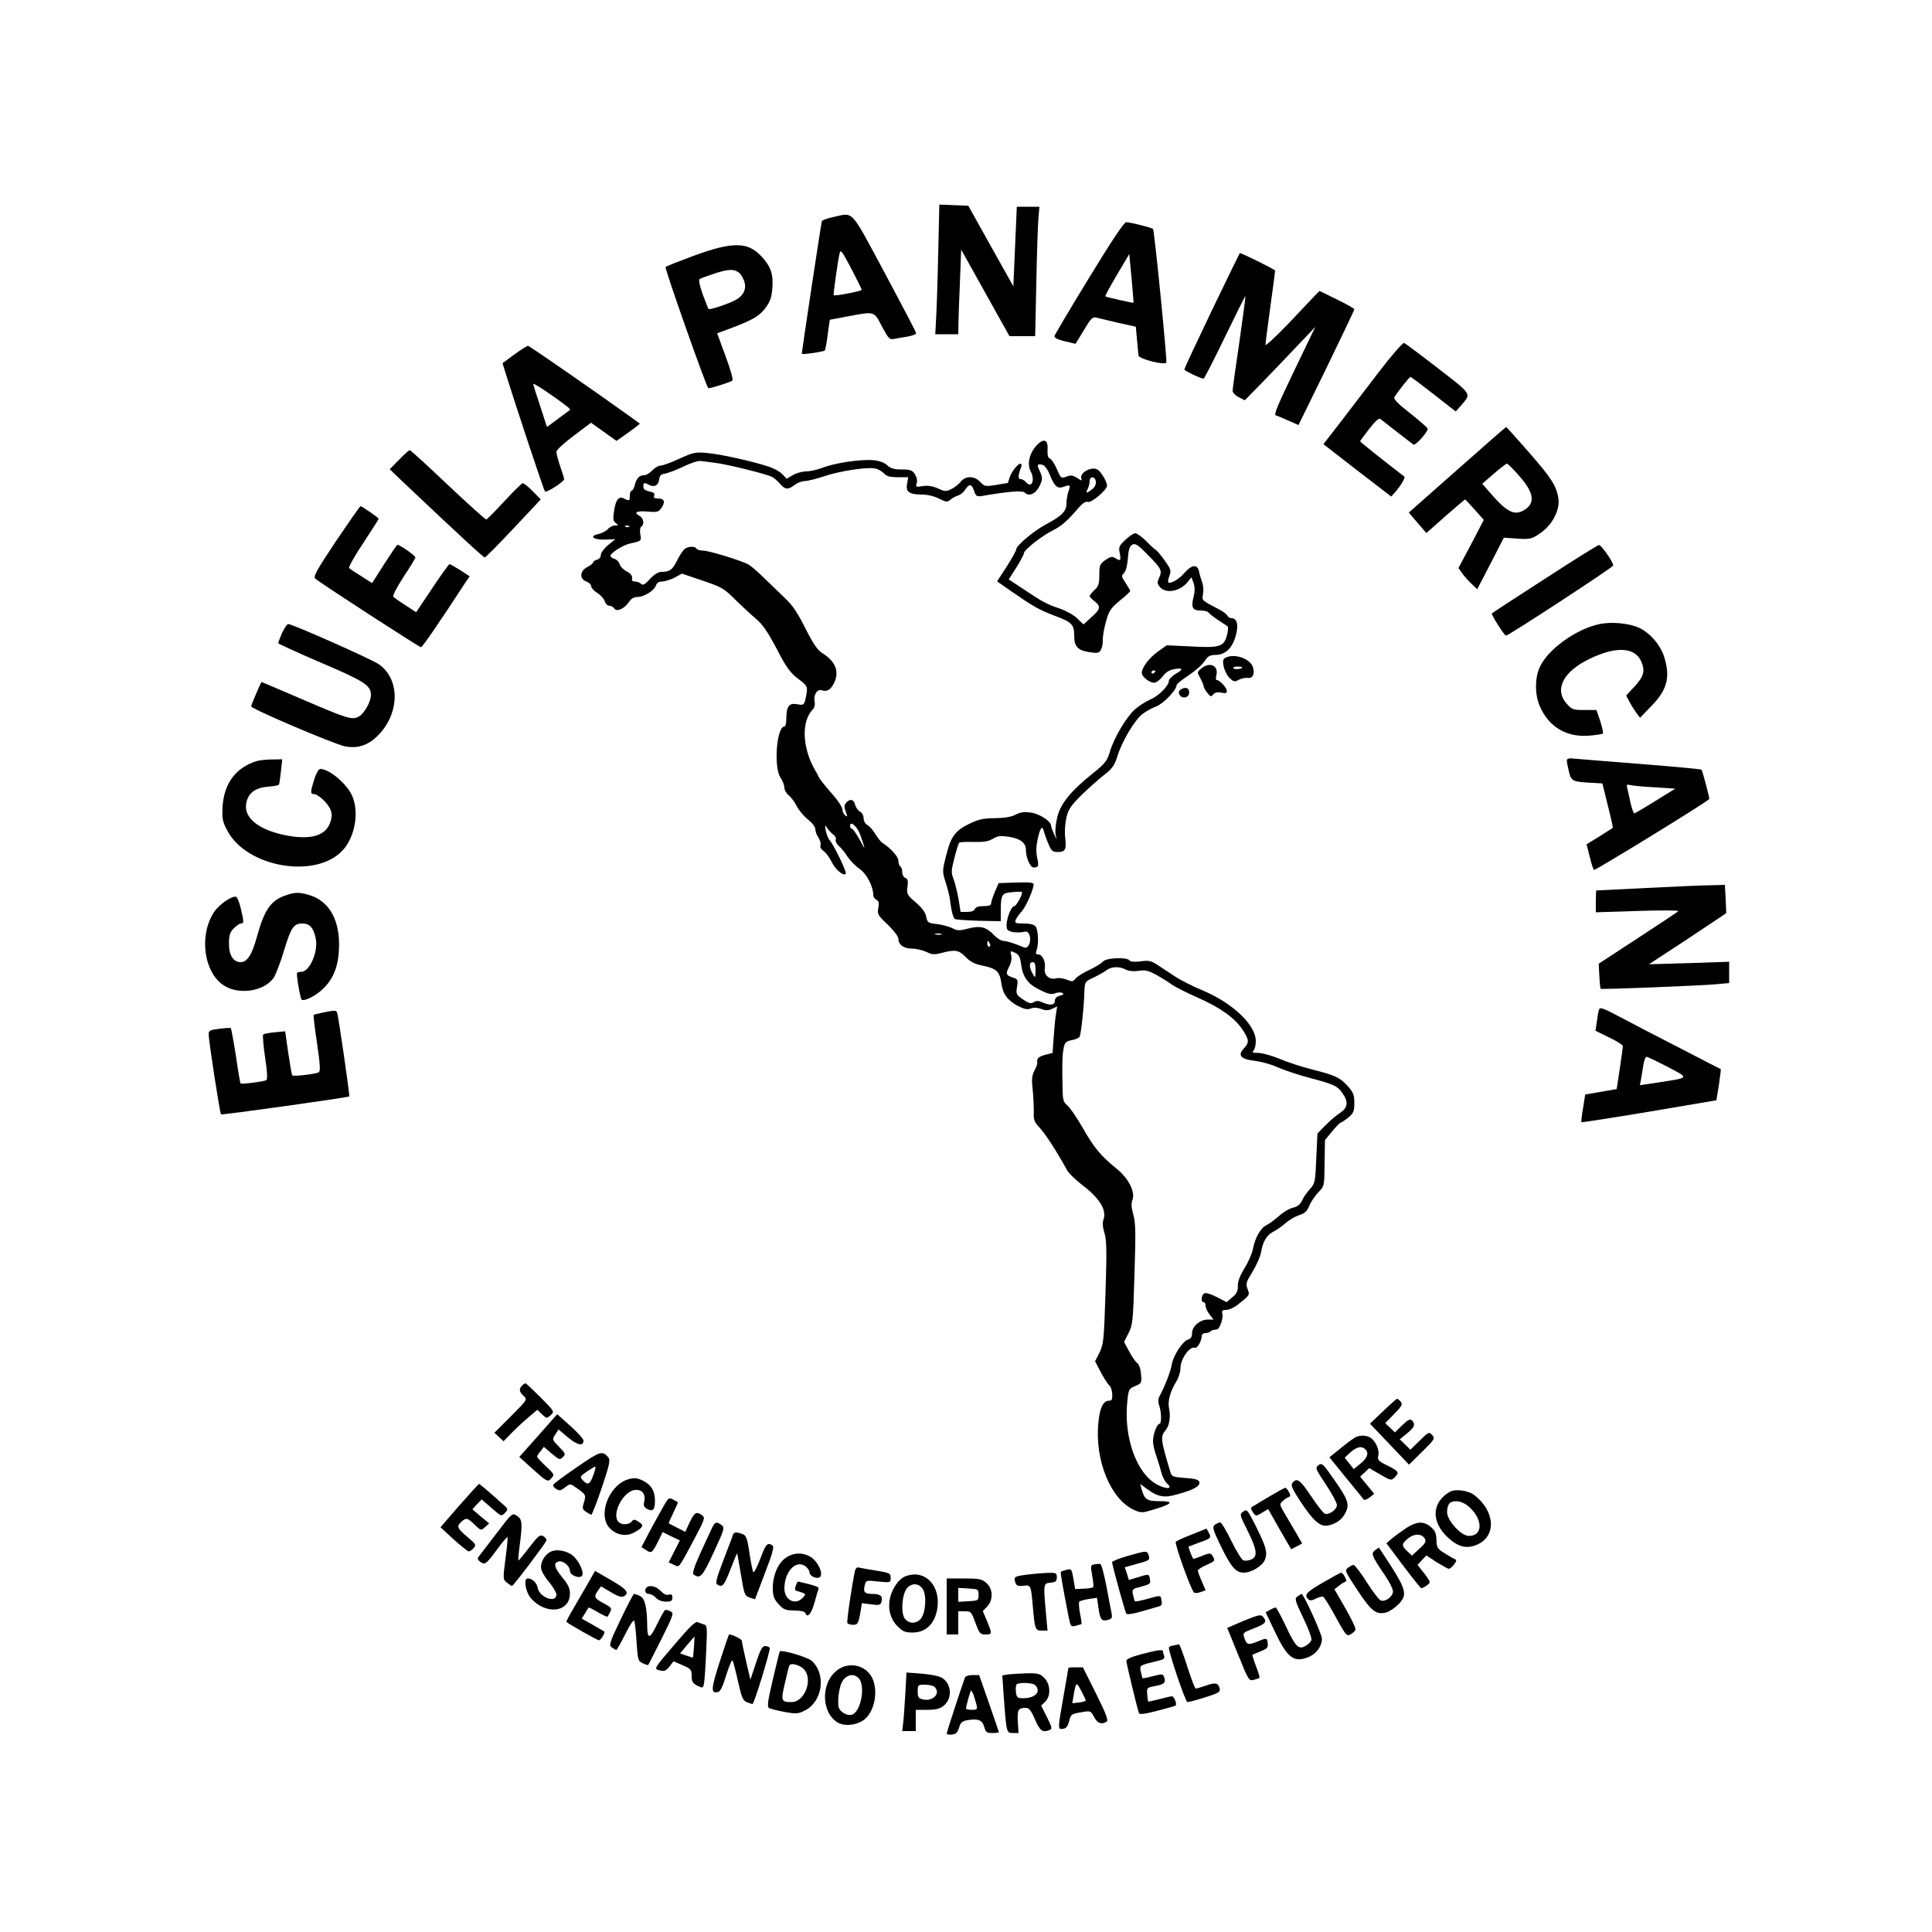 <?xml version="1.0" standalone="no"?>
<!DOCTYPE svg PUBLIC "-//W3C//DTD SVG 20010904//EN"
 "http://www.w3.org/TR/2001/REC-SVG-20010904/DTD/svg10.dtd">
<svg version="1.0" xmlns="http://www.w3.org/2000/svg"
 width="1000pt" height="1000pt" viewBox="0 0 1000 1000"
 preserveAspectRatio="xMidYMid meet">
<g transform="translate(0,1000) scale(0.1,-0.1)"
fill="#000000" stroke="none">
<path d="M4856 8683 c-3 -142 -8 -293 -11 -335 l-4 -78 59 0 60 0 1 63 c1 34
4 132 8 219 l6 156 125 -224 125 -224 66 0 67 0 6 278 c3 152 8 303 11 335 l5
57 -59 0 -58 0 -9 -206 -9 -206 -117 209 -116 208 -75 3 -75 3 -6 -258z"/>
<path d="M4311 8876 c-30 -6 -56 -16 -57 -21 -4 -10 -104 -675 -104 -686 0 -6
111 10 119 17 3 3 10 39 15 82 l11 77 90 17 c144 27 138 29 180 -52 34 -63 39
-69 64 -64 14 3 46 8 69 12 24 4 44 12 44 17 0 6 -74 146 -163 313 -182 338
-158 312 -268 288z m149 -376 c0 -7 -140 -34 -145 -28 -3 3 22 181 31 218 5
21 13 9 60 -80 30 -57 54 -106 54 -110z"/>
<path d="M5637 8562 c-97 -158 -177 -294 -179 -301 -2 -9 15 -18 52 -27 30 -7
56 -13 56 -14 1 0 21 32 44 71 37 62 45 70 65 65 13 -3 64 -15 113 -27 l91
-20 6 -67 c3 -37 7 -74 8 -82 3 -19 141 -53 144 -36 4 18 -62 685 -69 691 -7
7 -115 34 -139 35 -11 0 -76 -98 -192 -288z m230 -129 c-3 -2 -141 29 -146 33
-2 2 25 52 60 111 l64 108 12 -125 c6 -69 11 -126 10 -127z"/>
<path d="M3593 8677 c-78 -29 -145 -55 -148 -59 -6 -6 208 -613 221 -627 4 -4
107 28 125 39 5 4 -10 58 -35 125 l-44 120 81 30 c108 41 142 62 174 108 21
30 28 54 31 101 5 69 -10 109 -57 159 -70 76 -148 77 -348 4z m233 -89 c7 -5
17 -22 24 -38 18 -44 -1 -84 -53 -108 -49 -23 -126 -47 -130 -41 -2 2 -15 37
-30 76 -17 50 -22 75 -15 79 6 4 43 17 82 30 68 22 97 22 122 2z"/>
<path d="M6272 8392 c-78 -163 -142 -300 -142 -304 0 -7 86 -48 100 -48 3 0
53 97 110 215 57 118 105 214 106 212 2 -1 -13 -108 -31 -237 -19 -129 -35
-243 -35 -252 0 -10 14 -25 32 -34 l31 -16 86 88 c48 49 130 135 183 191 l96
101 -104 -216 c-93 -193 -113 -242 -100 -242 2 0 29 -11 60 -25 l57 -25 145
296 c79 163 144 299 144 303 0 4 -41 27 -90 51 l-90 44 -29 -29 c-15 -17 -78
-82 -139 -147 -62 -64 -112 -110 -112 -103 0 7 11 95 25 195 14 100 25 185 25
189 0 6 -174 92 -183 91 -1 -1 -66 -134 -145 -298z"/>
<path d="M7135 8072 c-66 -86 -157 -205 -202 -264 l-83 -107 175 -136 176
-135 24 27 c27 32 50 71 44 76 -103 79 -229 179 -229 183 0 2 21 31 47 64 29
38 50 57 57 52 6 -5 45 -35 86 -67 41 -32 80 -62 86 -66 9 -8 74 64 74 82 0 4
-41 40 -90 79 -63 49 -88 75 -83 84 15 25 78 105 83 105 3 1 57 -40 120 -89
l115 -90 28 32 c53 62 59 53 -119 191 -90 70 -170 129 -176 132 -7 2 -66 -65
-133 -153z"/>
<path d="M2662 8165 l-61 -45 13 -42 c49 -158 200 -615 207 -622 7 -8 99 51
99 64 0 4 -9 33 -20 65 -11 32 -20 66 -20 76 0 10 37 44 90 84 l89 67 66 -47
66 -47 37 26 c20 14 48 34 61 44 l23 19 -48 35 c-165 119 -524 368 -531 368
-5 0 -37 -20 -71 -45z m268 -265 c14 -10 23 -20 20 -22 -3 -2 -31 -23 -62 -46
l-57 -42 -35 108 c-20 59 -36 111 -36 115 0 7 100 -59 170 -113z"/>
<path d="M7542 7568 l-250 -221 45 -53 46 -53 98 87 c55 48 101 87 102 87 2 0
24 -24 50 -53 l47 -53 -65 -125 -66 -124 19 -27 c11 -16 33 -40 49 -55 l29
-28 69 133 69 134 71 -5 c65 -4 73 -2 117 28 62 42 104 121 94 181 -10 65 -37
106 -156 242 -61 70 -113 127 -114 127 -2 0 -116 -100 -254 -222z m322 -32
c80 -90 85 -146 16 -181 -43 -22 -82 -2 -152 77 l-56 64 60 52 c33 29 63 52
68 52 5 0 33 -29 64 -64z"/>
<path d="M5365 7694 c-37 -40 -50 -96 -30 -134 24 -47 4 -91 -25 -55 -7 8 -19
15 -27 15 -15 0 -14 20 3 64 3 9 1 16 -4 16 -15 0 -51 -48 -58 -77 -4 -12 -7
-23 -8 -23 0 0 -28 -4 -60 -10 -56 -9 -60 -8 -82 15 -30 33 -76 33 -101 2 -10
-13 -32 -30 -48 -38 -28 -14 -34 -14 -70 3 -28 12 -52 16 -79 12 -35 -6 -38
-5 -31 15 4 14 0 31 -9 46 -14 21 -24 25 -68 25 -39 0 -57 5 -75 21 -14 14
-40 24 -72 27 -64 6 -200 -14 -263 -39 -27 -10 -65 -19 -86 -19 -20 0 -51 -9
-68 -19 l-32 -19 -22 23 c-13 14 -44 31 -69 39 -83 28 -250 65 -319 71 -63 6
-72 4 -145 -29 -43 -20 -87 -36 -98 -36 -11 0 -30 -11 -43 -25 -13 -14 -32
-25 -43 -25 -25 0 -39 -16 -48 -53 -4 -15 -11 -27 -16 -27 -5 0 -9 -11 -9 -25
0 -28 -3 -29 -29 -16 -27 15 -43 -3 -52 -60 -7 -46 -6 -56 8 -66 15 -12 15
-13 -4 -13 -11 0 -28 -8 -37 -19 -9 -10 -31 -21 -47 -25 -52 -10 -29 -31 32
-29 l54 2 -37 -30 c-21 -17 -38 -40 -38 -51 0 -11 -8 -22 -20 -25 -11 -3 -20
-9 -20 -14 0 -5 -13 -15 -30 -24 -39 -20 -42 -61 -5 -75 14 -5 25 -16 25 -25
0 -8 15 -24 33 -35 17 -11 34 -30 37 -42 4 -13 14 -23 23 -23 10 0 22 -7 27
-15 12 -19 53 0 76 35 10 16 25 25 43 25 34 0 87 33 96 59 4 14 15 21 31 21
14 0 43 9 65 20 l39 21 91 -31 c119 -40 124 -43 190 -109 32 -31 77 -73 102
-94 34 -28 61 -68 107 -155 50 -97 70 -124 111 -155 47 -36 49 -40 44 -75 -11
-62 -12 -64 -49 -57 -41 8 -56 -11 -56 -74 0 -23 -4 -41 -9 -41 -41 0 -58
-209 -21 -265 11 -16 20 -40 20 -52 0 -12 10 -30 23 -40 12 -10 31 -35 41 -56
11 -21 37 -52 58 -69 21 -16 38 -38 38 -49 0 -11 7 -31 16 -44 9 -14 14 -32
11 -40 -4 -8 3 -21 16 -30 12 -8 31 -34 42 -57 19 -40 66 -78 73 -59 4 11 -63
149 -83 171 -8 9 -17 32 -21 51 -5 30 -4 32 7 14 7 -11 21 -26 31 -34 11 -7
17 -19 14 -27 -3 -8 4 -22 15 -32 12 -9 32 -34 45 -55 14 -21 42 -50 64 -65
37 -26 70 -90 70 -136 0 -8 7 -19 17 -24 12 -7 14 -17 9 -43 -6 -30 -2 -37 49
-85 31 -30 55 -61 55 -73 0 -31 28 -51 70 -51 22 0 55 -8 75 -17 30 -15 42
-15 80 -5 69 18 88 15 124 -22 25 -26 47 -36 91 -45 68 -14 85 -31 93 -90 7
-55 32 -89 86 -118 32 -16 48 -20 66 -13 15 6 34 5 53 -2 23 -9 37 -9 57 0
l27 13 -6 -38 c-4 -21 -9 -75 -12 -120 l-6 -83 -39 -10 c-35 -10 -44 -19 -40
-43 1 -4 -6 -22 -15 -39 -13 -25 -15 -46 -9 -97 4 -37 6 -88 6 -115 -2 -43 2
-53 32 -85 29 -32 89 -124 139 -216 8 -16 44 -51 79 -78 90 -68 128 -130 111
-178 -6 -16 -5 -40 5 -72 11 -39 12 -94 5 -310 -8 -243 -10 -265 -31 -308
l-23 -45 31 -59 c18 -33 37 -63 44 -67 6 -4 12 -23 14 -42 1 -30 -2 -36 -17
-36 -30 0 -48 -38 -55 -115 -19 -194 64 -395 184 -450 39 -17 41 -17 110 4 91
28 99 41 23 41 -65 0 -77 8 -92 58 l-8 31 39 -29 c55 -39 87 -44 155 -24 83
23 116 42 112 62 -3 13 -18 18 -73 22 -64 5 -70 7 -77 30 -52 175 -53 183 -23
220 18 22 25 70 16 110 -8 38 6 88 39 142 11 18 20 48 20 66 0 48 48 116 75
106 12 -5 35 36 35 61 0 8 8 15 18 15 10 0 22 3 26 7 4 5 12 9 17 9 5 1 13 2
18 3 14 2 34 59 28 81 -4 16 0 20 20 20 14 0 39 11 57 25 66 52 66 51 53 84
-10 27 -7 35 27 90 20 34 40 78 43 99 9 55 29 90 66 108 17 9 46 29 62 44 17
15 47 33 68 40 30 9 42 20 54 49 8 20 29 51 46 69 32 33 32 33 33 152 l2 119
37 45 c21 25 41 46 45 46 5 0 22 12 39 26 27 22 31 32 31 75 0 40 -5 54 -31
84 -42 47 -66 59 -186 89 -55 14 -132 39 -171 56 -39 16 -88 30 -108 30 -30 0
-35 3 -26 12 7 7 12 29 12 49 0 84 -119 197 -276 263 -49 20 -114 53 -144 73
-30 20 -71 47 -91 60 -31 20 -44 23 -86 17 -33 -4 -53 -2 -57 5 -12 18 -121
14 -137 -6 -8 -9 -40 -29 -72 -44 -32 -15 -64 -35 -71 -45 -12 -15 -17 -16
-44 -5 -18 7 -42 11 -55 7 -36 -9 -65 17 -59 52 5 36 -13 72 -35 72 -12 0 -13
5 -7 23 11 33 8 105 -6 122 -8 10 -30 15 -61 15 -42 0 -48 2 -42 18 3 9 17 29
30 43 23 25 63 115 63 142 0 9 -23 11 -91 9 l-90 -3 -20 -46 c-10 -24 -19 -51
-19 -59 0 -10 -12 -14 -39 -14 -25 0 -41 -5 -45 -15 -3 -9 -18 -15 -40 -15
l-34 0 -10 63 c-6 34 -17 80 -25 103 -15 38 -14 47 3 113 10 40 21 76 25 79 3
4 37 5 75 4 53 -1 77 3 100 17 25 15 40 16 81 10 60 -9 89 -32 89 -67 0 -41
22 -92 40 -92 26 0 28 8 18 52 -6 28 -5 58 3 95 14 62 24 74 33 37 4 -14 14
-43 24 -65 14 -34 21 -39 48 -39 39 0 45 14 37 79 -3 27 0 72 7 100 10 43 23
62 83 121 40 38 93 85 118 104 37 29 49 47 63 93 24 77 89 186 129 217 17 13
50 32 73 40 38 16 104 85 104 110 1 6 29 29 63 51 34 23 71 55 82 73 16 25 27
31 53 32 53 0 88 32 107 95 17 58 9 95 -20 95 -8 0 -18 6 -22 13 -4 8 -21 21
-38 30 -100 53 -94 47 -88 83 3 19 1 46 -5 61 -6 16 -13 40 -16 56 -9 38 -37
35 -75 -8 -29 -34 -73 -59 -84 -49 -3 3 0 18 6 34 10 26 7 34 -23 77 -19 26
-40 52 -47 56 -8 5 -31 26 -52 48 -22 21 -46 39 -55 39 -8 0 -31 -15 -51 -34
-33 -31 -36 -38 -29 -70 7 -39 4 -42 -25 -24 -15 9 -24 7 -50 -11 -28 -20 -31
-27 -31 -77 0 -46 -4 -59 -25 -78 -14 -13 -25 -27 -25 -31 0 -4 11 -16 25 -27
34 -27 32 -40 -16 -83 l-41 -37 -32 31 c-17 17 -57 39 -88 50 -72 25 -86 32
-185 98 l-82 54 40 62 c21 34 39 68 39 74 0 17 92 89 150 118 45 23 74 48 134
118 20 23 36 33 48 29 19 -5 98 63 98 84 0 21 -32 74 -50 84 -32 17 -94 -18
-83 -47 5 -13 1 -12 -21 3 -23 14 -33 16 -56 7 -28 -10 -29 -9 -50 39 -11 27
-28 52 -36 55 -10 3 -13 18 -12 46 4 52 -20 61 -57 21z m-1668 -89 c59 -6 274
-59 300 -74 10 -5 28 -21 40 -35 27 -31 42 -32 76 -6 14 11 37 20 52 20 15 0
59 11 98 24 82 28 225 50 267 41 15 -3 36 -15 46 -26 13 -14 30 -19 71 -19
l54 0 -6 -34 c-8 -42 11 -56 80 -56 27 0 63 -9 86 -21 36 -18 43 -19 57 -6 10
8 27 18 40 22 12 3 30 17 38 31 22 32 33 30 46 -7 9 -28 14 -30 42 -26 131 23
208 29 219 18 26 -26 65 -4 85 50 8 19 6 34 -5 58 -18 36 -15 42 13 35 11 -3
27 -24 38 -52 24 -60 40 -74 73 -61 32 12 36 8 23 -25 -5 -15 -10 -43 -10 -61
0 -41 -22 -64 -104 -108 -63 -33 -156 -111 -156 -130 0 -7 -22 -47 -49 -89
l-50 -77 77 -54 c110 -76 140 -93 218 -123 92 -34 104 -46 104 -104 0 -58 19
-77 82 -86 40 -6 47 -4 57 14 6 12 10 34 9 49 -1 15 6 58 16 94 16 58 24 70
72 110 30 24 54 47 54 50 0 3 -11 22 -24 42 -22 32 -23 36 -8 51 9 9 17 39 20
76 3 46 9 63 23 71 16 8 29 0 84 -57 68 -69 72 -78 53 -118 -9 -22 -8 -29 7
-46 31 -34 102 -21 141 26 l21 26 11 -30 c7 -21 7 -43 0 -71 -14 -55 -6 -71
36 -71 19 0 38 -5 41 -10 4 -6 25 -23 48 -38 23 -15 46 -30 50 -33 5 -3 4 -24
-2 -46 -16 -61 -38 -67 -186 -59 l-126 6 -45 -32 c-46 -33 -84 -83 -84 -111 0
-22 47 -56 69 -50 10 2 28 18 40 33 13 19 34 32 56 36 49 9 53 0 10 -24 -19
-12 -35 -28 -35 -36 0 -25 -52 -78 -95 -96 -23 -10 -59 -33 -79 -50 -46 -41
-109 -147 -131 -220 -15 -49 -24 -61 -91 -115 -110 -88 -163 -152 -181 -222
-8 -31 -12 -71 -10 -88 l6 -30 -14 30 c-8 17 -14 35 -15 42 0 22 -59 61 -104
67 -34 5 -53 3 -78 -10 -22 -12 -57 -18 -108 -19 -62 0 -85 -6 -135 -30 -73
-36 -94 -66 -119 -168 -19 -75 -19 -79 -1 -135 10 -31 19 -68 21 -82 8 -64 17
-101 27 -107 6 -3 61 -7 124 -9 l113 -2 0 51 c0 86 5 95 58 99 26 3 49 3 51 1
8 -6 -28 -73 -39 -73 -15 0 -40 -63 -40 -98 0 -25 5 -30 31 -36 17 -3 42 -3
55 0 19 5 26 1 33 -17 11 -32 -7 -72 -28 -63 -48 20 -88 33 -107 34 -11 0 -33
13 -49 30 -40 42 -70 50 -133 34 -46 -12 -57 -12 -83 2 -17 8 -52 18 -79 21
-46 5 -50 8 -56 38 -4 22 -21 46 -54 74 -45 39 -48 44 -43 81 4 31 2 41 -11
46 -9 3 -16 17 -16 29 0 13 -4 27 -10 30 -5 3 -10 17 -10 30 0 21 -41 66 -82
92 -8 4 -24 25 -37 46 -13 20 -31 42 -42 47 -11 6 -19 21 -19 35 0 14 -8 29
-19 34 -10 6 -22 22 -25 36 -7 28 -27 33 -47 9 -10 -12 -10 -22 -1 -46 9 -25
9 -28 -4 -18 -8 7 -14 21 -14 31 0 10 -19 40 -42 67 -59 68 -73 86 -81 102 -4
8 -11 22 -16 30 -69 116 -75 258 -13 319 8 9 12 25 8 41 -6 34 15 66 38 57 24
-9 45 2 61 34 32 60 11 115 -58 158 -25 15 -47 47 -88 128 -41 82 -67 121
-109 160 -30 29 -80 77 -110 106 -30 30 -65 59 -77 66 -41 21 -204 71 -233 71
-16 0 -32 5 -35 10 -10 16 -51 12 -67 -7 -9 -10 -25 -37 -36 -59 -22 -44 -37
-54 -79 -54 -16 0 -37 -13 -59 -37 -26 -29 -37 -34 -46 -25 -7 7 -20 12 -30
12 -10 0 -17 3 -17 8 4 21 -4 33 -30 46 -16 9 -31 25 -34 36 -3 12 -15 24 -26
27 -12 3 -21 10 -21 17 1 14 64 54 98 62 63 14 63 14 56 49 -3 19 -1 35 5 39
18 12 12 45 -9 56 -33 18 -15 27 44 22 49 -4 55 -2 71 21 20 31 13 47 -20 47
-18 0 -23 4 -19 15 5 11 -3 17 -25 21 -21 5 -31 12 -31 25 0 22 4 23 30 9 27
-14 48 -2 52 28 2 20 9 28 28 30 14 2 57 18 95 36 39 19 79 32 90 30 11 -1 44
-5 72 -9z m1975 -97 c2 -14 -5 -30 -19 -40 -28 -23 -36 -23 -23 1 5 11 10 29
10 40 0 28 28 27 32 -1z m-2415 -234 c-3 -3 -12 -4 -19 -1 -8 3 -5 6 6 6 11 1
17 -2 13 -5z m2723 -748 c0 -3 -4 -8 -10 -11 -5 -3 -10 -1 -10 4 0 6 5 11 10
11 6 0 10 -2 10 -4z m-1527 -848 c28 -81 28 -83 -3 -25 -17 31 -35 57 -40 57
-6 0 -10 7 -10 15 0 30 38 -3 53 -47z m420 -515 c-7 -2 -21 -2 -30 0 -10 3 -4
5 12 5 17 0 24 -2 18 -5z m251 -48 c3 -8 1 -15 -4 -15 -6 0 -10 7 -10 15 0 8
2 15 4 15 2 0 6 -7 10 -15z m161 -105 c9 -68 35 -104 98 -134 42 -21 59 -25
79 -17 13 5 30 6 37 1 9 -5 5 -9 -13 -14 -17 -4 -26 -13 -26 -26 0 -23 -25
-26 -65 -8 -20 9 -31 9 -44 1 -15 -9 -26 -7 -56 14 -35 24 -37 28 -31 65 6 37
5 40 -24 49 -34 12 -36 19 -15 59 9 18 13 40 9 55 -6 24 -5 25 19 14 20 -9 27
-21 32 -59z m75 -32 c-1 -42 -1 -43 -15 -18 -19 33 -19 60 0 60 11 0 15 -11
15 -42z m468 3 c14 -7 39 -10 65 -6 34 5 51 2 92 -21 28 -15 64 -38 80 -50 17
-12 76 -42 133 -67 119 -53 191 -104 233 -166 35 -53 36 -67 7 -98 -34 -36
-15 -56 58 -64 32 -4 85 -18 116 -33 32 -14 106 -39 166 -55 128 -34 144 -41
171 -80 31 -43 27 -75 -11 -100 -18 -11 -52 -40 -76 -64 l-43 -44 -6 -129 c-5
-123 -7 -130 -33 -159 -15 -16 -34 -43 -41 -60 -10 -20 -24 -31 -46 -36 -18
-3 -51 -23 -73 -43 -23 -20 -52 -42 -66 -48 -29 -14 -58 -65 -69 -123 -4 -22
-23 -66 -43 -98 -24 -40 -36 -70 -35 -93 1 -26 -6 -40 -29 -59 l-29 -25 -50
26 c-27 14 -56 24 -64 20 -17 -6 -21 -46 -5 -46 6 0 10 -8 10 -19 0 -10 9 -30
21 -45 l20 -26 -29 0 c-41 0 -82 -35 -82 -70 0 -19 -6 -29 -19 -33 -29 -7 -78
-82 -86 -130 -6 -36 -34 -109 -66 -169 -5 -11 -5 -28 1 -43 12 -33 13 -95 1
-95 -13 0 -34 -57 -33 -91 0 -17 8 -49 16 -72 8 -23 20 -61 26 -85 6 -24 20
-51 30 -60 33 -28 1 -33 -49 -7 -107 55 -176 245 -156 431 6 63 8 66 41 80 33
14 34 16 30 61 -2 28 -10 51 -20 58 -9 7 -28 34 -42 61 l-26 48 23 45 c22 43
24 64 31 306 7 213 6 268 -6 308 -10 36 -12 57 -4 78 14 40 -20 108 -79 157
-85 69 -118 108 -177 211 -32 56 -69 110 -82 120 -19 15 -23 28 -24 77 -3 127
-2 181 5 216 6 33 12 38 41 44 19 3 38 11 42 18 7 11 23 154 25 238 2 45 3 48
47 68 25 12 55 29 67 38 26 20 68 21 101 3z"/>
<path d="M2066 7621 l-49 -50 99 -94 c275 -260 386 -362 393 -362 5 0 72 68
149 150 l141 150 -42 43 c-22 23 -46 41 -52 41 -5 -1 -48 -43 -95 -94 -47 -51
-89 -93 -93 -94 -5 0 -94 80 -199 179 -104 99 -193 180 -197 180 -4 0 -29 -22
-55 -49z"/>
<path d="M1739 7199 c-100 -150 -119 -184 -107 -194 21 -20 538 -355 547 -355
7 0 89 119 234 341 l18 26 -49 32 c-27 17 -52 31 -55 31 -4 0 -44 -56 -90
-125 l-83 -124 -55 36 c-30 19 -58 39 -63 44 -5 5 17 48 52 102 34 51 62 97
62 102 0 9 -80 65 -93 65 -3 0 -33 -45 -68 -99 l-63 -99 -55 35 c-31 19 -60
38 -64 43 -4 4 28 62 73 129 44 67 80 123 80 126 0 5 -87 65 -94 65 -3 0 -60
-82 -127 -181z"/>
<path d="M7996 7004 c-148 -95 -271 -176 -274 -179 -5 -5 64 -115 73 -115 13
0 555 354 555 363 0 18 -62 107 -74 106 -6 0 -132 -79 -280 -175z"/>
<path d="M8280 6770 c-121 -25 -269 -131 -310 -223 -26 -55 -26 -142 -1 -200
46 -108 136 -163 253 -155 38 3 71 8 74 11 4 3 -3 32 -13 64 l-20 58 -62 0
c-58 0 -65 2 -92 33 -65 73 -19 165 117 231 139 68 238 62 270 -15 20 -48 12
-76 -38 -130 l-41 -44 18 -34 c10 -19 27 -45 36 -58 l18 -23 58 60 c82 84 99
148 68 251 -18 62 -72 126 -128 153 -51 25 -144 34 -207 21z"/>
<path d="M1460 6724 c-11 -26 -20 -49 -20 -53 0 -3 100 -49 221 -101 226 -96
259 -118 259 -167 0 -35 -35 -97 -63 -112 -35 -19 -59 -11 -294 90 -114 49
-208 89 -209 89 -3 0 -54 -118 -54 -126 0 -13 425 -194 485 -207 71 -14 130 8
184 70 101 114 98 280 -7 354 -36 26 -449 209 -470 209 -6 0 -20 -21 -32 -46z"/>
<path d="M6351 6599 c-21 -8 -23 -14 -18 -46 4 -20 17 -48 30 -61 22 -21 27
-23 48 -11 13 7 34 12 47 10 26 -3 37 18 28 53 -11 43 -86 73 -135 55z m79
-53 c0 -9 -40 -13 -46 -5 -3 5 6 9 20 9 14 0 26 -2 26 -4z"/>
<path d="M6219 6541 c-24 -20 -24 -20 -6 -51 9 -18 17 -36 17 -42 0 -5 8 -21
19 -34 17 -21 20 -22 31 -8 9 10 22 13 42 9 21 -5 28 -3 28 9 0 16 -37 56 -52
56 -5 0 -6 11 -2 25 12 50 -34 71 -77 36z"/>
<path d="M6111 6431 c-19 -12 -6 -41 18 -41 20 0 31 17 24 38 -5 14 -22 15
-42 3z"/>
<path d="M8110 6063 c0 -8 5 -34 11 -58 12 -49 19 -52 123 -57 l50 -3 28 -114
c16 -62 27 -115 26 -116 -2 -1 -33 -21 -69 -44 l-67 -41 16 -63 c8 -34 18 -65
22 -70 4 -5 567 340 597 367 3 3 -35 147 -40 152 -3 3 -141 16 -308 29 -167
13 -323 26 -346 28 -33 4 -43 1 -43 -10z m453 -138 l108 -7 -103 -64 c-56 -35
-106 -64 -109 -64 -4 0 -12 24 -19 52 -6 29 -13 63 -17 76 -5 20 -3 23 13 19
11 -3 68 -9 127 -12z"/>
<path d="M1330 6061 c-109 -33 -170 -115 -178 -236 -3 -63 -1 -76 25 -125 100
-189 455 -251 595 -103 64 67 88 196 52 281 -26 63 -119 142 -167 142 -7 0
-21 -23 -30 -53 -21 -65 -21 -77 -3 -77 22 0 72 -46 86 -79 9 -23 9 -38 0 -66
-23 -69 -95 -92 -218 -71 -146 26 -230 89 -218 165 9 55 45 83 111 89 30 2 57
7 59 11 2 3 6 34 10 69 l7 62 -53 -1 c-29 0 -64 -4 -78 -8z"/>
<path d="M8525 5404 c-143 -7 -261 -13 -262 -13 -2 -1 -3 -26 -3 -57 l0 -56
218 7 c119 4 213 3 209 -1 -4 -5 -99 -67 -210 -140 l-202 -132 3 -63 c2 -35 5
-65 7 -67 4 -4 519 16 603 24 l62 6 0 55 0 55 -207 -7 -208 -6 200 131 c110
73 200 133 200 134 0 0 -1 34 -3 74 l-4 72 -71 -2 c-40 0 -189 -7 -332 -14z"/>
<path d="M1477 5365 c-76 -26 -110 -77 -147 -213 -25 -92 -50 -132 -84 -132
-38 0 -61 35 -61 95 0 43 5 59 24 79 14 14 30 26 38 26 16 0 16 9 -1 79 -7 30
-17 56 -24 59 -21 7 -89 -40 -115 -80 -77 -119 -53 -308 49 -377 79 -54 217
-32 263 42 10 18 34 79 51 137 37 121 50 140 96 140 37 0 57 -23 68 -76 15
-68 -31 -174 -74 -174 -9 0 -19 -2 -22 -5 -6 -6 16 -132 23 -139 13 -11 77 21
113 58 57 56 81 125 81 231 -1 135 -58 226 -160 254 -51 14 -71 13 -118 -4z"/>
<path d="M8276 4773 c-3 -10 -8 -38 -11 -63 l-7 -45 71 -35 c39 -18 71 -39 71
-44 0 -6 -7 -59 -16 -117 l-16 -106 -81 -14 -82 -14 -11 -70 c-7 -38 -10 -72
-9 -74 2 -1 160 23 351 55 l348 59 13 80 c6 44 11 80 10 81 -1 0 -92 47 -202
104 -110 56 -250 129 -312 162 -98 52 -112 57 -117 41z m356 -295 c113 -60
116 -55 -50 -81 l-94 -14 6 31 c3 17 8 50 12 74 4 23 11 42 17 42 5 0 54 -24
109 -52z"/>
<path d="M1671 4759 c-24 -5 -45 -10 -47 -12 -3 -2 5 -68 17 -147 16 -109 18
-145 9 -150 -15 -9 -130 -23 -137 -16 -3 2 -12 55 -21 116 l-16 112 -54 -5
c-30 -3 -57 -8 -60 -12 -3 -3 1 -56 10 -118 12 -77 13 -114 6 -118 -11 -7
-128 -22 -133 -17 -2 2 -13 66 -24 143 -12 76 -24 141 -26 143 -2 3 -29 1 -60
-3 -48 -6 -55 -9 -55 -28 0 -35 58 -409 64 -415 5 -4 656 87 664 93 3 3 -56
415 -63 433 -5 13 -11 14 -74 1z"/>
<path d="M2702 2828 c-17 -17 -15 -32 8 -53 21 -19 20 -19 -65 -105 l-86 -86
24 -22 23 -22 40 41 c21 22 61 59 87 81 l48 41 24 -23 c24 -23 25 -23 45 -5
21 19 20 19 -52 92 -40 40 -75 73 -78 73 -3 0 -11 -5 -18 -12z"/>
<path d="M7158 2695 l-67 -64 101 -106 101 -106 68 67 c65 64 68 69 52 86 -16
18 -19 17 -65 -29 l-48 -47 -27 27 -28 27 38 31 c39 32 45 47 25 67 -9 9 -20
4 -50 -25 l-38 -37 -25 24 -25 24 46 47 c40 41 45 50 34 64 -7 8 -15 15 -19
15 -3 -1 -36 -29 -73 -65z"/>
<path d="M2786 2569 l-98 -110 57 -52 c88 -79 90 -80 109 -58 17 18 15 21 -28
61 -25 24 -46 46 -46 50 0 4 8 18 18 29 l17 22 41 -35 c38 -32 42 -34 57 -18
16 15 14 19 -20 54 -35 36 -36 37 -19 63 l17 26 50 -42 c47 -39 79 -46 79 -16
0 12 -41 54 -111 115 l-25 22 -98 -111z"/>
<path d="M7020 2563 c-8 -3 -43 -28 -77 -56 l-62 -50 86 -106 c48 -58 89 -109
92 -113 3 -4 17 1 30 11 l24 19 -36 44 -37 45 24 22 23 22 52 -30 c61 -36 63
-37 85 -12 19 21 15 27 -52 60 -38 19 -43 26 -38 47 8 29 -16 79 -43 94 -21
11 -47 12 -71 3z m50 -68 c16 -19 5 -45 -32 -74 l-31 -25 -24 30 -23 29 30 28
c34 30 61 35 80 12z"/>
<path d="M2986 2406 c-66 -45 -121 -86 -123 -92 -2 -5 6 -15 16 -21 16 -10 24
-9 45 8 25 19 28 20 49 5 61 -42 61 -43 50 -81 -10 -31 -9 -37 10 -50 12 -8
24 -15 28 -15 3 0 28 63 54 140 39 116 45 143 34 156 -31 37 -41 34 -163 -50z
m85 -41 c-17 -49 -29 -55 -55 -26 -16 17 -14 19 21 44 21 14 41 26 44 26 4 1
-1 -19 -10 -44z"/>
<path d="M6824 2416 c-17 -13 -16 -18 39 -100 31 -47 57 -95 57 -106 0 -23
-41 -53 -63 -45 -8 4 -40 44 -71 91 -57 85 -73 97 -96 69 -10 -12 -3 -29 40
-95 68 -103 103 -134 144 -126 43 9 75 32 92 70 20 41 10 68 -68 178 -50 72
-56 77 -74 64z"/>
<path d="M3240 2339 c-90 -36 -142 -176 -90 -242 30 -37 80 -52 122 -34 18 8
39 21 46 29 10 13 8 18 -12 31 -21 14 -26 14 -36 2 -15 -18 -52 -19 -68 -3
-39 39 23 160 85 166 37 4 57 -23 47 -62 -4 -18 -1 -27 15 -36 31 -16 41 -5
41 43 0 49 -19 81 -60 102 -33 17 -54 18 -90 4z"/>
<path d="M2377 2207 l-97 -112 67 -62 c38 -34 73 -62 79 -63 6 0 18 8 26 18
14 16 11 20 -33 57 -53 45 -57 55 -31 78 25 23 31 22 69 -15 32 -31 33 -31 54
-12 l21 19 -44 36 -43 37 24 26 24 25 51 -44 c50 -44 51 -45 69 -26 19 19 19
20 -19 53 -74 66 -112 98 -115 97 -2 0 -48 -51 -102 -112z"/>
<path d="M6570 2254 c-41 -25 -81 -48 -87 -52 -10 -6 -9 -13 2 -30 16 -21 16
-21 47 -2 l32 19 59 -104 60 -104 29 15 28 15 -27 47 c-15 26 -42 72 -60 102
-32 54 -32 55 -12 72 10 9 24 18 31 20 8 3 8 10 -1 26 -6 12 -15 22 -19 21 -4
0 -41 -21 -82 -45z"/>
<path d="M7505 2279 c-95 -55 -99 -155 -11 -237 53 -49 97 -60 149 -38 104 43
97 175 -14 259 -32 23 -97 31 -124 16z m95 -75 c76 -65 78 -154 3 -154 -40 0
-113 80 -113 123 0 18 5 38 12 45 20 20 65 14 98 -14z"/>
<path d="M3442 2217 c-10 -17 -42 -75 -71 -128 l-51 -97 24 -15 c28 -19 32
-16 65 50 l21 43 44 -22 45 -21 -29 -57 -29 -57 26 -12 c31 -14 22 -25 104
128 57 107 60 116 43 128 -29 21 -39 16 -64 -36 l-23 -50 -41 21 c-23 11 -42
22 -44 23 -2 2 9 26 23 55 14 29 25 53 23 55 -2 1 -13 7 -25 14 -19 10 -24 7
-41 -22z"/>
<path d="M6435 2176 c-20 -14 -19 -16 23 -100 49 -100 53 -132 18 -148 -14 -6
-32 -8 -41 -4 -8 3 -36 48 -62 101 -25 52 -51 95 -57 95 -7 0 -19 -6 -28 -12
-14 -12 -11 -24 32 -113 52 -106 77 -135 117 -135 41 0 100 36 111 69 13 38 6
63 -49 174 -42 83 -45 87 -64 73z"/>
<path d="M2569 2062 c-45 -59 -87 -113 -92 -120 -7 -9 -4 -17 9 -26 24 -18 30
-13 92 71 25 35 48 60 49 56 2 -4 -3 -55 -11 -113 -13 -102 -13 -105 8 -122
12 -9 23 -17 26 -17 7 0 174 221 178 235 2 7 -6 17 -16 23 -17 9 -26 2 -73
-59 -29 -38 -54 -68 -56 -67 -1 2 1 37 7 78 15 117 13 135 -14 153 -25 16 -25
16 -107 -92z"/>
<path d="M3686 2093 c-7 -16 -35 -75 -61 -132 -36 -81 -43 -106 -33 -112 33
-22 45 -8 103 118 55 119 57 127 39 140 -25 18 -32 17 -48 -14z"/>
<path d="M7279 2091 c-24 -16 -57 -40 -74 -54 l-29 -25 87 -116 c48 -64 90
-116 93 -116 13 0 44 22 44 31 0 6 -14 28 -32 50 l-31 39 23 25 23 24 53 -35
c30 -18 58 -34 63 -34 13 0 47 43 36 47 -5 2 -30 16 -54 31 -42 26 -45 32 -46
72 -1 33 -7 48 -29 66 -36 32 -73 30 -127 -5z m95 -54 c9 -15 5 -24 -27 -53
l-39 -36 -24 23 c-31 29 -30 38 4 66 31 26 70 26 86 0z"/>
<path d="M6170 2058 c-41 -16 -79 -33 -84 -38 -8 -8 76 -243 94 -263 4 -4 19
-3 33 2 l27 10 -20 47 c-11 25 -20 50 -20 55 0 5 20 18 45 29 41 18 45 22 35
40 -13 24 -17 24 -65 4 -20 -8 -38 -14 -39 -12 -8 12 -26 61 -24 63 2 1 26 10
53 20 63 22 66 25 52 51 l-12 22 -75 -30z"/>
<path d="M3793 2054 c-3 -11 -26 -70 -50 -133 -34 -89 -41 -116 -31 -122 27
-17 36 -7 68 76 18 47 34 85 35 85 1 0 10 -49 20 -109 17 -104 19 -110 45
-120 l28 -9 51 135 c41 106 49 138 39 144 -26 17 -34 8 -63 -70 -17 -44 -33
-74 -36 -68 -4 7 -12 48 -19 93 -14 95 -17 100 -53 109 -21 6 -28 3 -34 -11z"/>
<path d="M7117 1976 c-22 -17 -17 -29 52 -131 23 -33 41 -70 41 -82 0 -27 -40
-56 -63 -47 -9 3 -42 46 -73 95 -31 49 -62 89 -68 89 -6 0 -19 -7 -29 -15 -18
-13 -15 -19 50 -117 72 -109 96 -127 148 -114 16 4 44 23 63 42 46 46 41 74
-38 198 -34 53 -63 96 -63 96 -1 0 -10 -7 -20 -14z"/>
<path d="M2854 1970 c-30 -12 -54 -49 -54 -81 0 -17 15 -45 40 -75 22 -27 40
-57 40 -67 0 -47 -86 -17 -97 34 -5 28 -28 49 -52 49 -22 0 -11 -68 15 -100
77 -91 204 -77 204 22 0 27 -10 48 -40 84 -42 51 -47 76 -17 82 23 5 57 -25
57 -49 0 -24 56 -44 64 -22 9 21 -23 83 -54 105 -31 22 -78 30 -106 18z"/>
<path d="M5835 1946 c-44 -13 -79 -27 -79 -32 4 -28 68 -260 74 -267 4 -5 41
1 81 13 41 12 81 23 90 26 11 3 15 12 11 29 -5 30 -1 29 -74 9 -32 -9 -61 -15
-63 -12 -3 2 -7 18 -11 34 -5 29 -4 30 44 42 44 12 49 15 44 38 -5 28 -4 28
-63 10 l-46 -14 -10 33 -11 33 64 18 c65 17 69 20 58 48 -8 20 -11 20 -109 -8z"/>
<path d="M4072 1940 c-43 -26 -71 -90 -72 -157 0 -44 5 -58 29 -85 26 -29 36
-33 82 -34 31 0 54 -5 57 -12 10 -30 31 -7 47 50 9 34 19 67 22 74 4 10 -15
17 -106 38 -2 1 -8 -9 -12 -22 -6 -16 -5 -24 4 -26 52 -16 51 -15 32 -36 -38
-41 -95 -12 -95 48 0 85 58 149 106 117 13 -8 24 -24 24 -34 0 -18 35 -35 52
-25 24 15 -10 87 -52 109 -40 20 -79 19 -118 -5z"/>
<path d="M5664 1903 c-19 -4 -20 -7 -11 -58 6 -30 8 -57 5 -60 -3 -4 -25 -7
-49 -8 l-44 -2 -9 53 c-9 51 -10 53 -35 47 -14 -4 -28 -8 -30 -11 -3 -3 6 -58
40 -232 10 -51 12 -53 37 -47 15 4 28 8 30 9 1 2 -2 27 -8 56 -6 30 -7 57 -3
61 5 3 27 9 50 13 l41 6 7 -48 c9 -64 16 -75 48 -67 23 6 25 10 20 38 -4 18
-16 81 -27 141 -12 60 -25 110 -31 111 -5 1 -19 0 -31 -2z"/>
<path d="M4425 1868 c-15 -70 -44 -262 -39 -269 3 -5 16 -9 29 -9 25 0 29 7
40 74 l6 38 48 -6 c44 -6 49 -4 54 16 7 27 -7 38 -50 38 -38 0 -46 10 -37 45
6 26 8 26 70 19 64 -6 64 -6 64 19 0 24 -5 26 -72 37 -40 6 -81 14 -90 16 -12
4 -19 -2 -23 -18z"/>
<path d="M3039 1797 c-23 -40 -57 -98 -76 -131 -19 -32 -33 -60 -31 -61 11
-11 160 -95 168 -95 9 0 34 39 28 45 -2 1 -29 17 -60 35 l-57 32 16 26 c9 15
18 29 20 31 1 2 23 -9 48 -24 26 -15 48 -25 49 -23 2 1 8 13 14 24 10 19 7 24
-33 45 -49 26 -53 34 -30 66 l16 22 51 -30 c38 -23 57 -28 68 -21 29 18 14 36
-67 83 l-83 48 -41 -72z"/>
<path d="M5317 1850 c-67 -9 -71 -11 -62 -40 6 -18 13 -21 41 -18 39 5 40 4
49 -97 11 -129 13 -135 47 -135 l30 0 -8 88 c-14 155 -14 157 24 160 26 3 32
7 32 28 0 22 -3 24 -47 23 -27 -1 -74 -5 -106 -9z"/>
<path d="M6848 1809 c-87 -50 -99 -64 -77 -86 9 -9 19 -8 41 3 16 8 33 12 37
9 5 -3 26 -36 47 -73 72 -131 73 -133 95 -121 11 6 22 16 25 23 3 7 -21 57
-52 111 l-57 99 22 17 c12 10 26 19 33 21 8 3 8 10 -1 26 -6 12 -15 22 -19 22
-4 0 -46 -23 -94 -51z"/>
<path d="M4684 1840 c-30 -12 -62 -56 -75 -102 -16 -60 -2 -117 36 -155 28
-28 40 -33 79 -33 64 0 110 41 125 111 27 127 -60 222 -165 179z m92 -65 c22
-33 15 -126 -11 -155 -23 -25 -57 -26 -80 0 -24 26 -17 130 10 160 25 28 61
26 81 -5z"/>
<path d="M4900 1685 l0 -145 30 0 30 0 0 60 0 60 34 0 c32 0 34 -3 55 -60 20
-55 25 -60 52 -60 35 0 35 3 8 69 l-22 52 23 24 c32 34 30 92 -5 122 -23 20
-37 23 -116 23 l-89 0 0 -145z m165 60 c0 -29 -2 -30 -52 -33 l-53 -3 0 36 0
36 53 -3 c50 -3 52 -4 52 -33z"/>
<path d="M3347 1783 c-14 -13 -7 -33 11 -33 11 0 27 -9 37 -20 11 -12 31 -20
52 -20 27 0 33 4 33 21 0 15 -5 19 -18 15 -12 -4 -27 3 -42 19 -22 24 -59 33
-73 18z"/>
<path d="M3212 1617 c-58 -121 -61 -133 -45 -144 9 -7 19 -13 23 -13 3 0 24
37 47 83 25 50 43 76 46 67 3 -8 9 -58 12 -111 6 -91 8 -97 32 -108 14 -7 27
-10 28 -9 2 2 32 62 69 135 63 127 65 133 46 143 -11 6 -24 9 -28 6 -4 -2 -23
-36 -42 -75 -36 -76 -50 -77 -50 -6 -1 96 -12 142 -37 154 -13 6 -27 11 -31
11 -4 0 -35 -60 -70 -133z"/>
<path d="M6716 1737 c-16 -11 -14 -20 29 -110 26 -53 45 -105 43 -114 -2 -10
-15 -24 -30 -32 -37 -21 -52 -6 -105 107 -24 50 -46 92 -51 92 -4 -1 -17 -6
-29 -13 l-22 -12 48 -101 c65 -137 99 -162 176 -130 40 17 68 57 67 95 0 24
-95 231 -105 231 -2 0 -11 -6 -21 -13z"/>
<path d="M6438 1611 l-86 -37 56 -137 c54 -134 56 -138 81 -132 14 4 28 8 30
11 2 2 -6 29 -18 60 -12 31 -20 58 -19 59 2 1 21 9 43 18 32 12 39 20 37 38
-3 32 -5 32 -47 15 -52 -22 -62 -20 -73 13 -11 30 -10 30 49 53 61 24 68 33
47 59 -12 14 -23 11 -100 -20z"/>
<path d="M3500 1498 c-120 -140 -117 -136 -84 -144 22 -6 32 -2 49 20 l21 27
47 -20 c43 -19 47 -23 47 -55 0 -29 5 -38 29 -51 29 -14 30 -14 35 13 3 15 8
88 11 163 6 127 6 137 -12 141 -10 3 -25 9 -33 12 -11 4 -43 -27 -110 -106z
m92 -23 c-2 -30 -5 -55 -6 -55 -2 0 -17 5 -34 11 l-32 11 37 44 c21 24 37 44
38 44 0 0 -2 -25 -3 -55z"/>
<path d="M3725 1398 c-45 -141 -47 -164 -9 -156 12 2 25 28 43 88 15 47 29 81
33 75 3 -5 16 -54 28 -108 19 -85 25 -99 47 -108 13 -5 26 -9 28 -9 8 0 95
282 89 291 -3 5 -14 9 -24 9 -14 0 -25 -19 -47 -87 l-29 -87 -22 94 c-12 52
-22 100 -22 107 0 8 -48 33 -66 33 -2 0 -24 -64 -49 -142z"/>
<path d="M6073 1483 c-13 -2 -23 -7 -23 -11 0 -28 86 -282 96 -282 7 0 49 11
93 25 70 22 78 28 74 46 -8 29 -22 32 -72 14 -24 -8 -47 -15 -52 -15 -4 0 -24
52 -44 115 -20 63 -39 114 -43 114 -4 -1 -17 -4 -29 -6z"/>
<path d="M4036 1452 c-2 -4 -18 -69 -36 -146 -27 -114 -30 -140 -19 -147 7 -4
44 -13 80 -20 61 -11 71 -10 106 8 91 46 110 188 35 256 -21 20 -159 60 -166
49z m127 -94 c46 -54 1 -168 -66 -168 -54 0 -56 7 -35 95 10 44 20 86 23 93 6
18 56 5 78 -20z"/>
<path d="M5908 1438 c-52 -14 -78 -25 -78 -35 0 -13 55 -240 65 -270 3 -8 30
-5 95 12 50 13 93 25 95 27 8 8 -8 48 -19 48 -6 0 -36 -7 -66 -15 -30 -8 -55
-13 -57 -12 -1 2 -4 19 -5 38 -3 33 -2 34 45 43 46 9 53 18 41 49 -5 13 -12
13 -57 1 -28 -7 -52 -12 -53 -11 -1 1 -5 16 -9 34 -7 34 -10 33 98 59 19 4 26
11 23 21 -3 8 -6 19 -6 24 0 13 -24 10 -112 -13z"/>
<path d="M4326 1349 c-81 -70 -72 -221 14 -267 39 -20 107 -9 141 24 48 46 64
144 34 208 -34 71 -129 89 -189 35z m118 -35 c37 -37 13 -174 -34 -189 -28 -9
-70 19 -71 48 -2 39 2 71 12 104 16 50 62 69 93 37z"/>
<path d="M5530 1367 c0 -1 -11 -67 -25 -145 -31 -176 -31 -174 -2 -170 16 2
24 13 31 40 9 35 12 37 60 45 51 9 51 9 69 -24 17 -33 39 -41 65 -24 10 6 -2
39 -55 145 l-68 136 -37 0 c-21 0 -38 -1 -38 -3z m90 -168 c0 -4 -16 -9 -35
-11 l-35 -4 6 35 c13 77 15 78 40 30 13 -24 23 -47 24 -50z"/>
<path d="M4686 1234 c-4 -60 -8 -128 -11 -151 l-5 -43 35 0 35 0 0 55 0 55 59
0 c43 0 65 5 84 20 47 37 44 112 -6 145 -14 9 -58 18 -104 22 l-81 6 -6 -109z
m152 34 c33 -33 -10 -77 -62 -64 -22 5 -26 12 -26 41 0 34 1 35 38 35 21 0 43
-5 50 -12z"/>
<path d="M5216 1333 l-28 -5 6 -91 c15 -207 15 -207 48 -207 l30 0 -4 60 c-3
62 2 70 44 70 14 0 26 -15 45 -60 26 -60 39 -69 77 -54 13 5 11 15 -15 66
l-30 60 20 19 c31 29 29 92 -4 124 -21 22 -32 25 -92 24 -37 -1 -81 -4 -97 -6z
m142 -55 c33 -33 1 -68 -61 -68 -32 0 -35 3 -39 35 -2 19 1 37 7 39 22 9 82 5
93 -6z"/>
<path d="M4995 1318 c-18 -48 -95 -284 -95 -291 0 -4 12 -7 27 -5 21 2 29 10
37 35 7 26 15 34 41 39 57 10 78 2 89 -33 8 -29 13 -33 42 -33 19 0 34 2 34 4
0 3 -23 70 -51 150 l-51 146 -34 0 c-19 0 -37 -6 -39 -12z m44 -90 c4 -13 11
-35 15 -50 6 -26 4 -28 -24 -28 -16 0 -30 3 -30 6 0 13 23 94 26 94 3 0 8 -10
13 -22z"/>
</g>
</svg>
